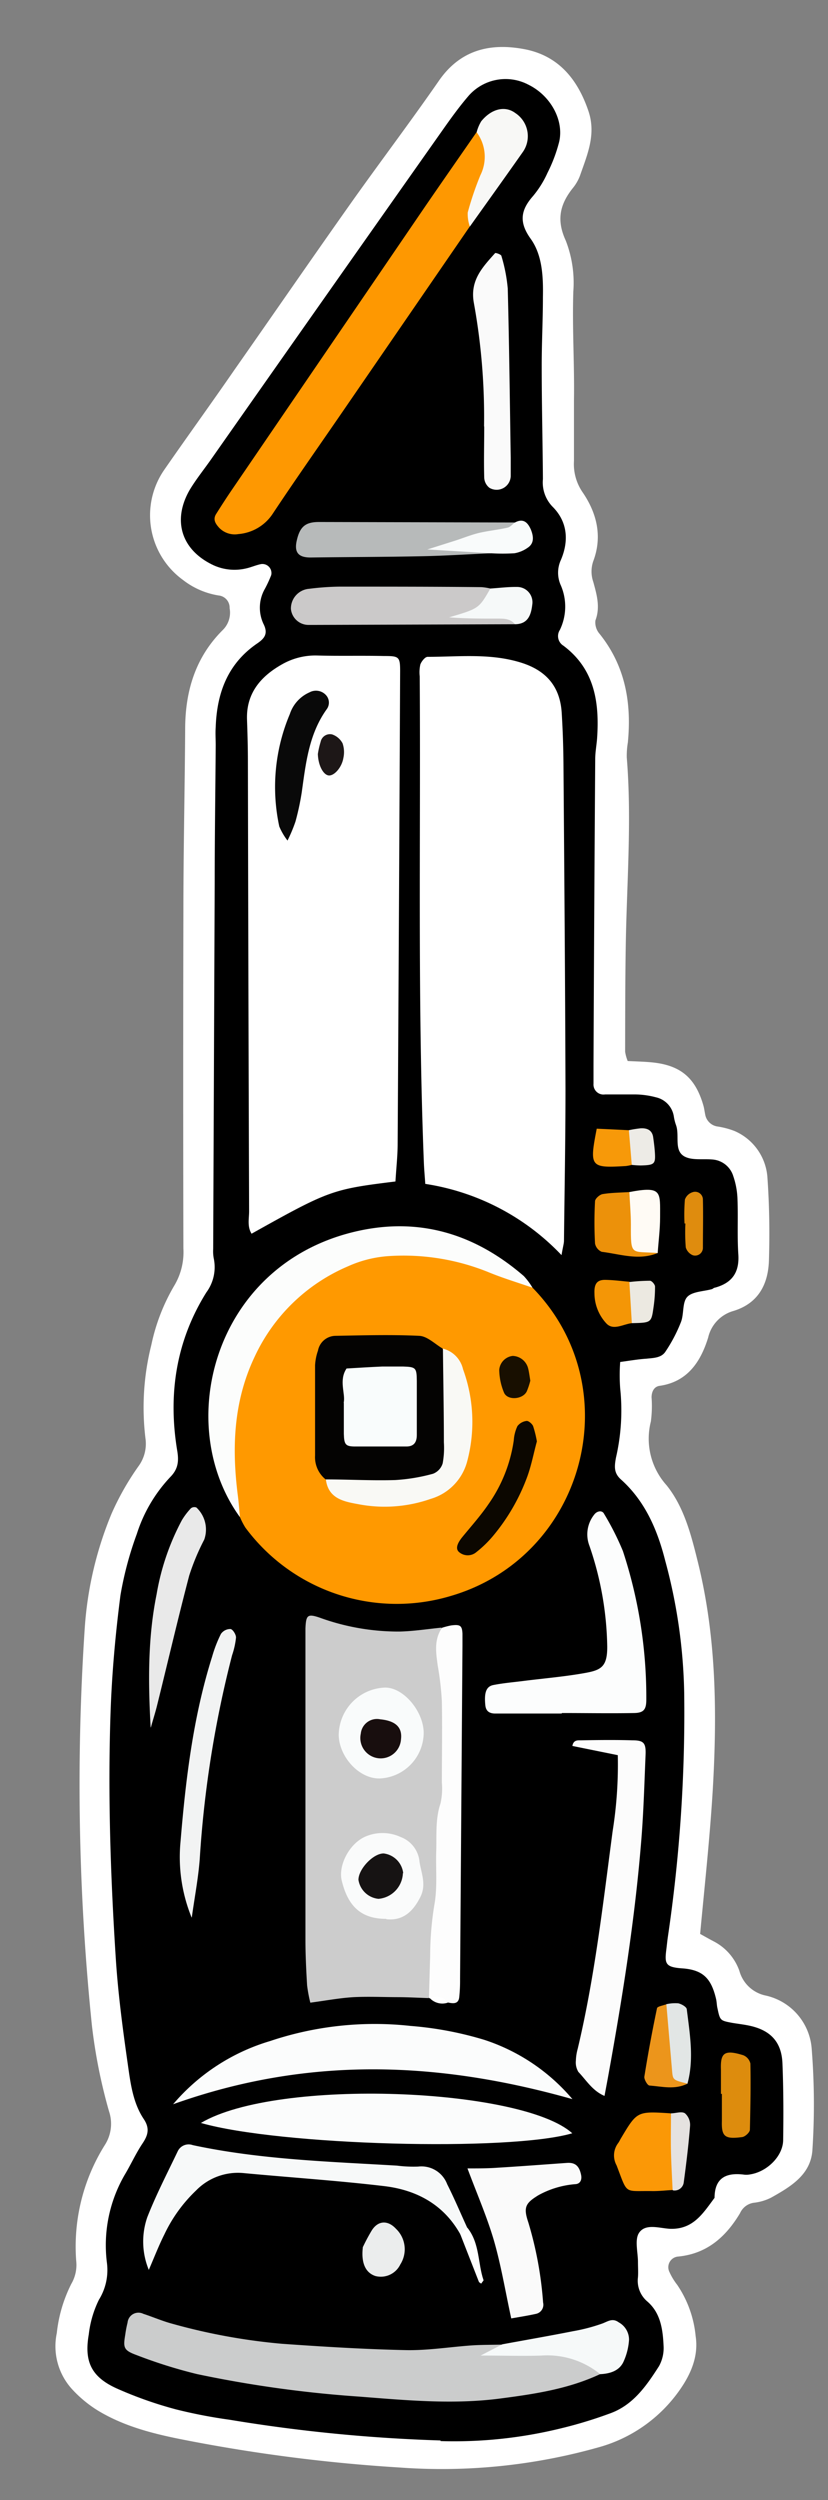 <svg id="Layer_1" data-name="Layer 1" xmlns="http://www.w3.org/2000/svg" xmlns:xlink="http://www.w3.org/1999/xlink" viewBox="0 0 130.93 394.89"><rect x="0" y="0" width="130.93" height="394.89" fill="#808080" stroke="none"/><defs><style>.cls-1{fill:none;}.cls-2{clip-path:url(#clip-path);}.cls-3{fill:#fff;}.cls-4{fill:#f90;}.cls-5{fill:#ccc;}.cls-6{fill:#fe9801;}.cls-7{fill:#cbcccc;}.cls-8{fill:#fcfdfc;}.cls-9{fill:#fbfcfc;}.cls-10{fill:#fcfcfc;}.cls-11{fill:#fcfdfd;}.cls-12{fill:#f7f9f9;}.cls-13{fill:#fdfdfd;}.cls-14{fill:#fafafa;}.cls-15{fill:#cbc9c9;}.cls-16{fill:#b7baba;}.cls-17{fill:#f2f3f3;}.cls-18{fill:#e9e9e9;}.cls-19{fill:#fb9806;}.cls-20{fill:#f6f9f9;}.cls-21{fill:#f8f8f6;}.cls-22{fill:#dd8c0d;}.cls-23{fill:#ec910a;}.cls-24{fill:#ec951b;}.cls-25{fill:#f9fbfb;}.cls-26{fill:#ebeded;}.cls-27{fill:#fffbf5;}.cls-28{fill:#e2e6e5;}.cls-29{fill:#f49606;}.cls-30{fill:#f79909;}.cls-31{fill:#df8c0e;}.cls-32{fill:#e5e2e0;}.cls-33{fill:#ece9e1;}.cls-34{fill:#edebe6;}.cls-35{fill:#090909;}.cls-36{fill:#1d1717;}.cls-37{fill:#040302;}.cls-38{fill:#f9f9f5;}.cls-39{fill:#0c0700;}.cls-40{fill:#180f00;}.cls-41{fill:#fafbfb;}.cls-42{fill:#f9fcfc;}.cls-43{fill:#180e0e;}.cls-44{fill:#161313;}</style><clipPath id="clip-path"><rect class="cls-1" x="-1093.98" y="-354.96" width="1920" height="1080"/></clipPath></defs><title>simplemech-leg2</title><g class="cls-2"><path class="cls-3" d="M99.23,167.59c1.28.07,2.54.09,3.79.21,4.55.43,6.92,2.4,8.19,6.77.14.46.19.94.29,1.41a2.32,2.32,0,0,0,1.86,1.94,12.82,12.82,0,0,1,2.77.72,8.63,8.63,0,0,1,5.23,7.49c.3,4.3.36,8.63.23,12.94-.11,3.77-1.67,6.8-5.61,8a5.69,5.69,0,0,0-4,4.2c-1.16,3.76-3.23,7-7.69,7.63-.87.13-1.25.91-1.26,1.81a18.7,18.7,0,0,1-.11,3.82,11,11,0,0,0,2.48,10.07c2.82,3.5,3.93,8,5,12.33,2.89,11.79,3,23.75,2.31,35.74-.45,7.49-1.27,15-2,22.8.6.33,1.4.79,2.21,1.21a8.38,8.38,0,0,1,4,4.64,5.46,5.46,0,0,0,4.13,3.88,9.31,9.31,0,0,1,7.31,8.53,110.79,110.79,0,0,1,.11,15.78c-.21,4-3.46,5.89-6.56,7.63a8.09,8.09,0,0,1-2.75.8,2.82,2.82,0,0,0-2.14,1.64c-2.22,3.71-5.19,6.4-9.77,6.85a1.69,1.69,0,0,0-1.39,2.45,9.8,9.8,0,0,0,1.21,2A17.32,17.32,0,0,1,110,369c.48,3.13-.72,5.95-2.52,8.51a23.16,23.16,0,0,1-13,9.1,91.29,91.29,0,0,1-31.31,3.14,260.14,260.14,0,0,1-33.72-4.3c-4.87-.94-9.7-2.1-14-4.71a19.27,19.27,0,0,1-4-3.3,10.06,10.06,0,0,1-2.47-8.91,22.55,22.55,0,0,1,2.29-7.77,5.92,5.92,0,0,0,.78-3.65,30.16,30.16,0,0,1,4.53-18.3,6.19,6.19,0,0,0,.66-5.32,84.38,84.38,0,0,1-2.71-13.6,372,372,0,0,1-1.13-62.71,57,57,0,0,1,4.25-18.11,42.66,42.66,0,0,1,4.24-7.46A6,6,0,0,0,23,227.18a40.47,40.47,0,0,1,.93-14.74,30.93,30.93,0,0,1,3.61-9.34A10.28,10.28,0,0,0,29,197.2q-.06-26.62,0-53.23c0-9.59.22-19.18.28-28.77,0-6,1.61-11.37,5.94-15.68a3.85,3.85,0,0,0,1.09-3.46,1.93,1.93,0,0,0-1.72-2,12.32,12.32,0,0,1-5.65-2.45A12.62,12.62,0,0,1,26,74.17c3.64-5.25,7.39-10.42,11-15.65,6.15-8.77,12.22-17.58,18.4-26.31,4.62-6.52,9.45-12.89,14-19.45,3.4-4.91,8.12-6,13.48-5s8.43,4.68,10.16,9.76c1.26,3.7-.17,6.89-1.31,10.18a7,7,0,0,1-1.2,2.07c-2,2.54-2.56,5-1.07,8.23a18.35,18.35,0,0,1,1.2,8c-.19,5.75.19,11.48.1,17.22,0,3.2,0,6.4,0,9.59a7.85,7.85,0,0,0,1.36,4.94c2.27,3.31,3.16,7,1.69,10.89a5,5,0,0,0,0,3.26c.55,2,1.14,4,.34,6.11a2.75,2.75,0,0,0,.67,2.12c4.06,5.07,5.07,10.89,4.46,17.16a12.67,12.67,0,0,0-.17,2.37c.81,9.9,0,19.79-.16,29.68-.09,5.59-.09,11.19-.1,16.78a6.32,6.32,0,0,0,.41,1.48"/><path d="M69.67,385.48a250.23,250.23,0,0,1-33.35-3.27,79.46,79.46,0,0,1-8.46-1.63,62.45,62.45,0,0,1-9.46-3.34c-4-1.83-5.1-4.27-4.36-8.52a16.61,16.61,0,0,1,1.6-5.46,8.9,8.9,0,0,0,1.27-5.82,22.15,22.15,0,0,1,2.77-13.85c1-1.66,1.78-3.41,2.84-5,.89-1.32,1.2-2.4.21-3.88C21,332.12,20.63,329,20.2,326c-.79-5.52-1.53-11.08-1.89-16.65-.83-12.91-1.27-25.85-.83-38.79.21-6.21.77-12.43,1.57-18.6a54.53,54.53,0,0,1,2.59-9.68,23.44,23.44,0,0,1,5.31-9C28.2,232,28.31,230.74,28,229c-1.43-8.8-.16-17.2,4.63-24.86a6.72,6.72,0,0,0,1.16-5.42,6.15,6.15,0,0,1-.08-1.43q.12-29,.24-58c0-7.19.11-14.38.16-21.57,0-1-.07-1.92,0-2.88.19-5.38,1.89-10,6.54-13.19,1.21-.82,1.79-1.58,1-3.13A6,6,0,0,1,41.89,93a19.21,19.21,0,0,0,1-2.17,1.43,1.43,0,0,0-1.66-1.72c-.77.16-1.52.5-2.29.67a8,8,0,0,1-5.16-.49c-5.12-2.39-6.56-7.09-3.79-11.9,1-1.66,2.19-3.14,3.3-4.71Q51.61,46.59,70,20.53c1.29-1.83,2.6-3.65,4.05-5.34A7.77,7.77,0,0,1,83.6,13.4c3.45,1.71,5.61,5.58,4.82,9a23.85,23.85,0,0,1-1.84,4.89A15.8,15.8,0,0,1,84.26,31c-1.94,2.21-2.21,4.12-.35,6.71s2,6,1.94,9.24c0,3.67-.2,7.34-.19,11,0,5.91.15,11.82.19,17.73A5.5,5.5,0,0,0,87.34,80c2.43,2.4,2.63,5.44,1.36,8.43a4.83,4.83,0,0,0,0,4.07,8.46,8.46,0,0,1-.17,7,1.78,1.78,0,0,0,.56,2.49c4.94,3.7,5.71,8.94,5.33,14.59-.08,1.11-.3,2.22-.3,3.33q-.17,24.2-.27,48.41c0,.95,0,1.91,0,2.87a1.58,1.58,0,0,0,1.82,1.68c1.6,0,3.2,0,4.8,0a13.31,13.31,0,0,1,3.28.46,3.67,3.67,0,0,1,2.8,3,7.45,7.45,0,0,0,.35,1.39c.59,1.63-.35,3.92,1.25,4.9,1.21.73,3.07.37,4.64.54a3.73,3.73,0,0,1,3.16,2.61,12.41,12.41,0,0,1,.67,3.73c.11,2.88-.06,5.76.13,8.63s-1,4.54-3.73,5.27c-.15,0-.28.17-.43.22-1.35.38-3.13.37-3.93,1.25s-.48,2.74-1,4a24,24,0,0,1-2.43,4.62c-.65,1-1.87,1-3,1.12-1.39.09-2.78.34-4.16.52a27.79,27.79,0,0,0,0,4.18,33.2,33.2,0,0,1-.67,10.94c-.25,1.37-.36,2.41.79,3.44,3.84,3.44,5.78,8,7,12.83a85.14,85.14,0,0,1,3,20.82A241.73,241.73,0,0,1,105.6,306c-.09.63-.15,1.27-.23,1.9-.29,2.23-.16,2.8,2.34,3,3.4.2,4.74,1.53,5.52,4.84.11.46.11,1,.21,1.42.42,2,.43,2,2.35,2.36.95.16,1.9.26,2.83.47,3.26.73,5,2.59,5.11,6,.16,4,.17,8,.11,12,0,2.54-2.49,5-5.13,5.45a3.47,3.47,0,0,1-1,.06c-2.81-.37-4.7.43-4.72,3.66-1.8,2.4-3.34,5-7,4.89-1.67-.07-3.91-.91-4.94.64-.72,1.09-.17,3.05-.17,4.61,0,.8.06,1.6,0,2.4a4.29,4.29,0,0,0,1.47,3.82c2.11,1.81,2.46,4.42,2.58,7a5.92,5.92,0,0,1-.72,3.22c-2,3.12-4.1,6.17-7.78,7.48a68.94,68.94,0,0,1-7.78,2.36,70.77,70.77,0,0,1-19,2"/><path class="cls-3" d="M88.79,198.25A37.49,37.49,0,0,0,67.25,187c-.09-1.3-.19-2.39-.23-3.48-1-25.55-.48-51.12-.65-76.68a5.63,5.63,0,0,1,.1-1.89c.18-.49.75-1.2,1.14-1.2,4.93,0,9.87-.6,14.73.9,4,1.23,6.21,3.76,6.48,7.91q.25,4.06.28,8.14c.13,17.09.27,34.18.32,51.27,0,8-.15,16-.24,24,0,.44-.15.88-.39,2.29"/><path class="cls-3" d="M62.53,186.62c-10,1.23-10.51,1.41-22.75,8.25-.72-1.15-.38-2.43-.39-3.6q-.12-35.45-.19-70.89c0-2.23-.06-4.47-.14-6.7-.15-4.21,2.22-6.89,5.58-8.77a10.64,10.64,0,0,1,5.51-1.37c3.51.1,7,0,10.54.08,2.51,0,2.6.09,2.58,2.79q-.17,37.11-.39,74.24c0,1.9-.22,3.81-.35,6"/><path class="cls-4" d="M84.21,203.4c15.47,15.84,8.23,42.56-13,48.71A29.79,29.79,0,0,1,38.8,241.29a11.07,11.07,0,0,1-.86-1.68,31.82,31.82,0,0,1-.12-22.42c6.44-17.8,23.36-25,40.61-17.11a26,26,0,0,1,5.78,3.32"/><path class="cls-5" d="M67.83,315.61c-1.59-.05-3.17-.14-4.76-.15-2.39,0-4.79-.12-7.17,0-2.21.13-4.41.55-6.83.87a22.67,22.67,0,0,1-.51-2.74c-.14-2.38-.26-4.77-.26-7.16q0-23.18,0-46.36c0-1,0-1.92,0-2.87.09-2.1.34-2.33,2.24-1.69a36.45,36.45,0,0,0,12.64,2.2c2.21-.05,4.42-.4,6.63-.62,2.1,8.78,1.79,17.72,1.24,26.58s-.92,17.77-1.67,26.64c-.16,1.88.11,3.88-1.62,5.27"/><path class="cls-6" d="M74.29,35.77,54,65.28c-3.61,5.25-7.28,10.46-10.81,15.77a7.19,7.19,0,0,1-5.49,3.31,3.42,3.42,0,0,1-3.05-1c-.54-.6-1-1.25-.52-2.1.85-1.35,1.71-2.69,2.61-4Q52,54.92,67.21,32.64c2.7-3.93,5.43-7.84,8.14-11.75,3.09,1.17,2.38,3.67,2,6-.48,3.14-2.55,5.75-3.08,8.89"/><path class="cls-7" d="M94.9,375c-5,2.34-10.31,3.14-15.68,3.84-7.5,1-15,.29-22.47-.29A185.5,185.5,0,0,1,31.17,375a76.53,76.53,0,0,1-9.56-3c-2.08-.76-2.15-1.18-1.8-3.25a16.86,16.86,0,0,1,.36-1.88,1.73,1.73,0,0,1,2.5-1.39c1.51.49,3,1.14,4.52,1.55a95.31,95.31,0,0,0,17.4,3.18c6.52.46,13.06.86,19.59,1,3.49.07,7-.51,10.49-.75,1.59-.1,3.18-.08,4.77-.12.56.24-.79,1.15.24,1,3.27-.34,6.53-.94,9.78-.14,2.25.55,4.67,1,5.44,3.79"/><path class="cls-8" d="M84.21,203.4c-2.25-.78-4.54-1.47-6.74-2.36a35.75,35.75,0,0,0-15.93-2.64A18.64,18.64,0,0,0,55.07,200a28.62,28.62,0,0,0-14.81,14.32c-3.37,7.1-3.61,14.46-2.64,22,.14,1.1.22,2.21.32,3.32-10.54-14.5-4.28-39.5,17.8-45,10.2-2.54,19.22.12,27.09,6.92a10.6,10.6,0,0,1,1.38,1.85"/><path class="cls-9" d="M27.36,332.39a32.13,32.13,0,0,1,15.36-10A52,52,0,0,1,64.9,320a55,55,0,0,1,11.71,2.21,30.77,30.77,0,0,1,13.91,9.36c-21.23-6-41.77-6.83-63.16.81"/><path class="cls-9" d="M31.77,335.33c12.16-7.18,50.82-5.52,58.72,1.63-10,2.93-46.33,1.92-58.72-1.63"/><path class="cls-10" d="M97.71,277.24l-7.2-1.46c.17-1,.9-.88,1.36-.89,2.71-.05,5.42-.08,8.13,0,1.82,0,2.17.43,2.08,2.37-.2,4.78-.33,9.56-.75,14.32-1,11.91-2.88,23.72-5,35.48-.22,1.25-.46,2.5-.74,4-1.91-.81-2.88-2.48-4.13-3.79a2.88,2.88,0,0,1-.4-1.77,8,8,0,0,1,.29-1.88c2.7-11.34,4-22.9,5.53-34.42a66.53,66.53,0,0,0,.81-11.93"/><path class="cls-11" d="M88.83,270.66c-3.51,0-7,0-10.51,0-.87,0-1.49-.32-1.58-1.34-.19-1.92.12-2.93,1.26-3.16,1.56-.31,3.15-.44,4.72-.64,3.31-.42,6.65-.69,9.93-1.29,2.42-.45,3.4-1,3.37-4.18a51,51,0,0,0-2.82-15.9,5,5,0,0,1,.77-4.92c.42-.56,1.22-.72,1.53-.15a43.29,43.29,0,0,1,3,5.92,73.9,73.9,0,0,1,3.7,23.47c0,1.55-.41,2.08-1.91,2.11-3.82.07-7.64,0-11.46,0Z"/><path class="cls-12" d="M72.79,352.92c-2.63-4.72-6.93-7-12-7.61-7.43-.88-14.91-1.37-22.36-2.07A9.24,9.24,0,0,0,31,346a23.34,23.34,0,0,0-5,6.92c-.92,1.83-1.66,3.76-2.47,5.62a11.73,11.73,0,0,1-.24-8.32c1.39-3.54,3.15-6.94,4.8-10.39a1.91,1.91,0,0,1,2.39-1c10.65,2.28,21.5,2.6,32.31,3.24a20.86,20.86,0,0,0,3.34.15A4.35,4.35,0,0,1,70.71,345c1.14,2.26,2.13,4.61,3.19,6.92.23,1-.2,1.26-1.11,1.05"/><path class="cls-13" d="M67.83,315.61c.07-2.22.12-4.43.19-6.65a50.34,50.34,0,0,1,.65-8c.52-2.77.22-5.69.31-8.54.08-2.52-.16-5.06.67-7.54a10.69,10.69,0,0,0,.22-3.31c0-4.28.08-8.56,0-12.84a46.27,46.27,0,0,0-.65-5.62c-.28-2.06-.62-4.1.68-6a13.51,13.51,0,0,1,1.39-.36c1.47-.2,1.78,0,1.84,1.3,0,.64,0,1.28,0,1.91q-.19,26.32-.38,52.64a24.78,24.78,0,0,1-.13,2.86c-.13,1.15-1,1-1.77.85-.84-.68-2-.12-2.83-.67Z"/><path class="cls-14" d="M80.84,366.2c-.93-4.27-1.6-8.36-2.74-12.31-1.1-3.76-2.69-7.38-4.18-11.38,1.65,0,3.19,0,4.73-.11,3.66-.22,7.31-.5,11-.76,1.28-.09,1.95.46,2.24,1.91.15.72-.11,1.35-.82,1.44a14.4,14.4,0,0,0-5.91,1.74c-2.07,1.26-2.43,1.91-1.62,4.3a58.22,58.22,0,0,1,2.34,12.67,1.47,1.47,0,0,1-1.16,1.79c-1.21.27-2.44.46-3.85.71"/><path class="cls-15" d="M81.43,98.6l-31.56.11c-.32,0-.64,0-1,0A2.8,2.8,0,0,1,46,96.18,3.13,3.13,0,0,1,48.9,93a42.14,42.14,0,0,1,4.75-.34c7.5,0,15,0,22.48.08a8.6,8.6,0,0,1,1.41.22c.29,4.73-3,4-5.4,4.27,1.1.56,2.66-.34,4.24-.46,1.94-.15,4.15-.93,5.05,1.83"/><path class="cls-14" d="M76.54,67.36a100.39,100.39,0,0,0-1.61-19.51c-.65-3.56,1.37-5.64,3.36-7.87.09-.09,1,.23,1,.46a25.48,25.48,0,0,1,1,5.13c.23,8.92.33,17.84.47,26.76,0,1,0,1.91,0,2.87a2.23,2.23,0,0,1-3.37,1.85,2.15,2.15,0,0,1-.82-1.56c-.08-2.7,0-5.42,0-8.13"/><path class="cls-16" d="M77.62,87.39c-3.63.16-7.26.4-10.89.47-5.87.12-11.75.12-17.62.2-1.89,0-2.6-.77-2.2-2.61.49-2.24,1.36-3,3.53-3l31,.08c-1.63,3.18-5,2.78-7.72,3.54a25.29,25.29,0,0,1-5.2.74c2.77.33,6.09-2.13,9.14.57"/><path class="cls-17" d="M30.29,302.86a25.31,25.31,0,0,1-1.74-12c.82-9.88,2-19.7,5-29.21a20.67,20.67,0,0,1,1.38-3.56,1.81,1.81,0,0,1,1.52-.78c.37.05.89.89.87,1.36a12.51,12.51,0,0,1-.62,2.78,171.14,171.14,0,0,0-5.11,32.12c-.22,3-.8,6-1.26,9.29"/><path class="cls-18" d="M23.82,272.84c-.39-7.06-.46-14.1.94-21a38.36,38.36,0,0,1,4-11.72,10.85,10.85,0,0,1,1.43-1.88.87.87,0,0,1,.87-.12,4.77,4.77,0,0,1,1.24,5.06,36.06,36.06,0,0,0-2.38,5.69c-1.78,6.78-3.37,13.61-5.06,20.42-.29,1.2-.68,2.38-1,3.56"/><path class="cls-19" d="M106.36,345.92c-1.1.06-2.2.19-3.31.17-4.45-.07-3.75.63-5.55-4.06a3.23,3.23,0,0,1,.24-3.51c.19-.25.31-.55.48-.82,2.53-4.23,2.53-4.23,7.83-3.89,3,4,1.31,8,.31,12.11"/><path class="cls-20" d="M94.9,375a13.27,13.27,0,0,0-9.27-2.93c-2.94.1-5.88,0-9.63,0l3.44-1.78c3.75-.69,7.5-1.34,11.24-2.08A28,28,0,0,0,95.27,367c.89-.34,1.59-.9,2.58-.17a3.12,3.12,0,0,1,1.62,2.73,9.83,9.83,0,0,1-.93,3.6c-.7,1.37-2.15,1.78-3.64,1.85"/><path class="cls-21" d="M74.29,35.77a6,6,0,0,1-.33-2.2,49.09,49.09,0,0,1,2-5.89,6.5,6.5,0,0,0-.59-6.79,6.46,6.46,0,0,1,.73-1.74c1.64-2,3.78-2.49,5.39-1.29a4.36,4.36,0,0,1,1.12,6.24c-2.74,3.9-5.53,7.78-8.3,11.67"/><path class="cls-22" d="M114,330.74c0-1.27,0-2.54,0-3.81-.1-2.67.52-3.23,3.53-2.3a1.89,1.89,0,0,1,1.13,1.31c.07,3.48,0,7-.08,10.45,0,.42-.75,1.11-1.22,1.17-2.74.37-3.29-.07-3.21-2.54,0-1.43,0-2.86,0-4.28Z"/><path class="cls-23" d="M104,197.92c-3,1.23-5.91.17-8.85-.19a1.79,1.79,0,0,1-1.06-1.32,61.64,61.64,0,0,1,0-6.66c0-.41.73-1.06,1.21-1.14,1.39-.23,2.83-.23,4.25-.32a2.46,2.46,0,0,1,1.26,2.35c-.26,3.05,1.25,5.25,3.22,7.28"/><path class="cls-24" d="M108.71,329.12c-2,1-4,.45-6,.3-.33,0-.89-1-.82-1.41q.87-5.43,2-10.8c.07-.31,1-.43,1.51-.64,3,3.68,1.32,8.61,3.34,12.55"/><path class="cls-25" d="M77.62,87.39l-10.05-.6L72,85.39c1.36-.44,2.7-1,4.09-1.29s2.81-.45,4.19-.76c.42-.1.76-.53,1.13-.8,1.29-.7,2-.09,2.52,1.07.55,1.33.44,2.3-.49,2.91a5.1,5.1,0,0,1-2.09.87,30.78,30.78,0,0,1-3.72,0"/><path class="cls-26" d="M57.35,355a29.8,29.8,0,0,1,1.42-2.67c1-1.61,2.56-1.68,3.85-.28a4.47,4.47,0,0,1,.68,5.63,3.42,3.42,0,0,1-3.93,1.83c-1.5-.49-2.29-1.94-2-4.51"/><path class="cls-27" d="M104,197.92c-4.23-.34-4.26.61-4.24-4.51,0-1.71-.16-3.42-.24-5.12,5.25-1,4.85,0,4.86,4,0,1.88-.25,3.75-.38,5.63"/><path class="cls-20" d="M81.43,98.6c-.82-1-2-.88-3.07-.89-2.45,0-4.9,0-7.34-.2,4.71-1.39,4.71-1.39,6.52-4.55,1.4-.09,2.8-.27,4.2-.25a2.42,2.42,0,0,1,2.43,2.78c-.19,1.62-.66,3.1-2.74,3.11"/><path class="cls-28" d="M108.71,329.12c-2.32-.58-2.31-.58-2.44-2.1l-.9-10.45a6.38,6.38,0,0,1,1.88-.14c.51.11,1.31.56,1.35.94.48,3.91,1.17,7.83.11,11.75"/><path class="cls-29" d="M99.91,209c-1.36.15-2.9,1.2-4,.07A7,7,0,0,1,94,204.3c-.06-1.5.39-2.17,1.76-2.14s2.51.19,3.77.3c1.85,2.07,1.77,4.24.39,6.5"/><path class="cls-30" d="M99.9,184a7.62,7.62,0,0,1-.93.18c-5.64.34-5.79.16-4.61-5.9l5.08.24c1.76,1.69,1.71,3.54.46,5.48"/><path class="cls-31" d="M108.24,193.26a29.72,29.72,0,0,1,.06-3.78,1.86,1.86,0,0,1,1.17-1.15,1.23,1.23,0,0,1,1.68,1.15c.06,2.52,0,5.05,0,7.57a1.23,1.23,0,0,1-1.6,1.22,1.94,1.94,0,0,1-1.11-1.23,29.75,29.75,0,0,1-.06-3.78Z"/><path class="cls-32" d="M106.36,345.92c-.09-2-.21-4-.26-6.05s0-4,0-6.06c.76,0,1.69-.36,2.22,0a2.45,2.45,0,0,1,.8,2c-.24,3-.6,5.95-1,8.91a1.46,1.46,0,0,1-1.7,1.26"/><path class="cls-33" d="M99.91,209l-.39-6.5a29.86,29.86,0,0,1,3.26-.2c.29,0,.79.59.8.91a21.33,21.33,0,0,1-.24,3.29c-.34,2.44-.37,2.43-3.43,2.5"/><path class="cls-34" d="M99.9,184c-.15-1.82-.3-3.65-.46-5.48a17.13,17.13,0,0,1,1.86-.3c1.07-.06,1.87.32,2,1.51.11.78.21,1.57.26,2.36.11,1.78-.09,1.95-2.25,2A14,14,0,0,1,99.9,184"/><path class="cls-3" d="M72.79,352.92l1.11-1.05c2,2.5,1.64,5.67,2.57,8.32-.23.31-.31.41-.38.52-.13-.1-.32-.18-.37-.3l-2.93-7.49"/><path class="cls-3" d="M68,315.65a2.2,2.2,0,0,1,2.83.67,2.71,2.71,0,0,1-2.83-.67"/><path class="cls-35" d="M45.5,132.82a9.87,9.87,0,0,1-1.34-2.28,29.59,29.59,0,0,1,1.67-17.75,5.68,5.68,0,0,1,3.11-3.43,2.14,2.14,0,0,1,2.62.45,1.75,1.75,0,0,1,.1,2.22c-2.81,3.92-3.3,8.52-3.94,13.09a41,41,0,0,1-1,4.66,24.12,24.12,0,0,1-1.26,3"/><path class="cls-36" d="M50.26,119.11a13.11,13.11,0,0,1,.44-1.93A1.51,1.51,0,0,1,52.51,116a2.94,2.94,0,0,1,1.66,1.41,4.28,4.28,0,0,1,.13,2.31c-.24,1.46-1.37,2.75-2.23,2.77s-1.76-1.48-1.81-3.42"/><path class="cls-37" d="M51.49,233.68a4.51,4.51,0,0,1-1.67-3.77c0-4.75,0-9.51,0-14.26a8.39,8.39,0,0,1,.46-2.31A2.86,2.86,0,0,1,53,211c4.44-.08,8.88-.21,13.3,0,1.26.06,2.46,1.28,3.68,2,2.54,5.68,1.35,11.59,1,17.43a3.5,3.5,0,0,1-2.09,3.05c-5.76,2.24-11.57,3.43-17.4.18"/><path class="cls-38" d="M51.49,233.68c3.66,0,7.32.21,11,.1a28.83,28.83,0,0,0,6-1A2.55,2.55,0,0,0,70,231.14a13.55,13.55,0,0,0,.19-3.32c0-4.93-.1-9.87-.15-14.8a4.36,4.36,0,0,1,3.18,3.26,24.18,24.18,0,0,1,.65,14.57,8.4,8.4,0,0,1-5.75,5.9,22.05,22.05,0,0,1-11.32.87c-2.27-.42-4.89-.81-5.27-3.94"/><path class="cls-39" d="M84.89,227.7c-.52,1.89-.89,3.93-1.62,5.83a31.44,31.44,0,0,1-5.24,9,17.68,17.68,0,0,1-2.7,2.63,2.1,2.1,0,0,1-2.65.07c-.67-.48-.5-1.31.43-2.45,1.4-1.71,2.89-3.37,4.13-5.19a23.23,23.23,0,0,0,4-10.07,6.23,6.23,0,0,1,.58-2.26,2.16,2.16,0,0,1,1.48-.82c.3,0,.84.45,1,.82a17.26,17.26,0,0,1,.6,2.43"/><path class="cls-40" d="M83.86,218.08a11.51,11.51,0,0,1-.56,1.69c-.61,1.27-3,1.49-3.59.23a9.7,9.7,0,0,1-.77-3.62,2.42,2.42,0,0,1,2.14-2.21,2.61,2.61,0,0,1,2.42,1.92c.16.61.23,1.24.36,2"/><path class="cls-25" d="M67,273.7a7.27,7.27,0,0,1-6.84,7.21c-3.26.16-6.48-3.29-6.6-6.78a7.59,7.59,0,0,1,7.11-7.56c2.94-.23,6.28,3.59,6.33,7.13"/><path class="cls-41" d="M61.05,303.09c-3.84,0-6-1.88-7-6-.61-2.37,1.14-5.87,3.74-7a6.84,6.84,0,0,1,5.55.07,4.61,4.61,0,0,1,3,3.94c.3,1.86,1.1,3.57.14,5.52-1.19,2.38-2.81,3.8-5.37,3.53"/><path class="cls-42" d="M54.35,221.54c.31-1.39-.82-3.49.45-5.38,1.88-.11,3.75-.23,5.63-.31,1.11,0,2.22,0,3.33,0,2,.06,2.13.21,2.15,2.26,0,2.85,0,5.7,0,8.56,0,1.11-.44,1.81-1.64,1.81-2.69,0-5.39,0-8.08,0-1.56,0-1.77-.29-1.82-2,0-1.43,0-2.86,0-4.86"/><path class="cls-43" d="M60.12,271.57c2.44.24,3.52,1.27,3.29,3.16a3.22,3.22,0,1,1-6.36-.89,2.57,2.57,0,0,1,3.07-2.27"/><path class="cls-44" d="M63.71,295.87a4.23,4.23,0,0,1-3.86,4.06,3.56,3.56,0,0,1-3.17-3c0-1.72,2.36-4.2,4-4.17a3.55,3.55,0,0,1,3.08,3.11"/></g></svg>